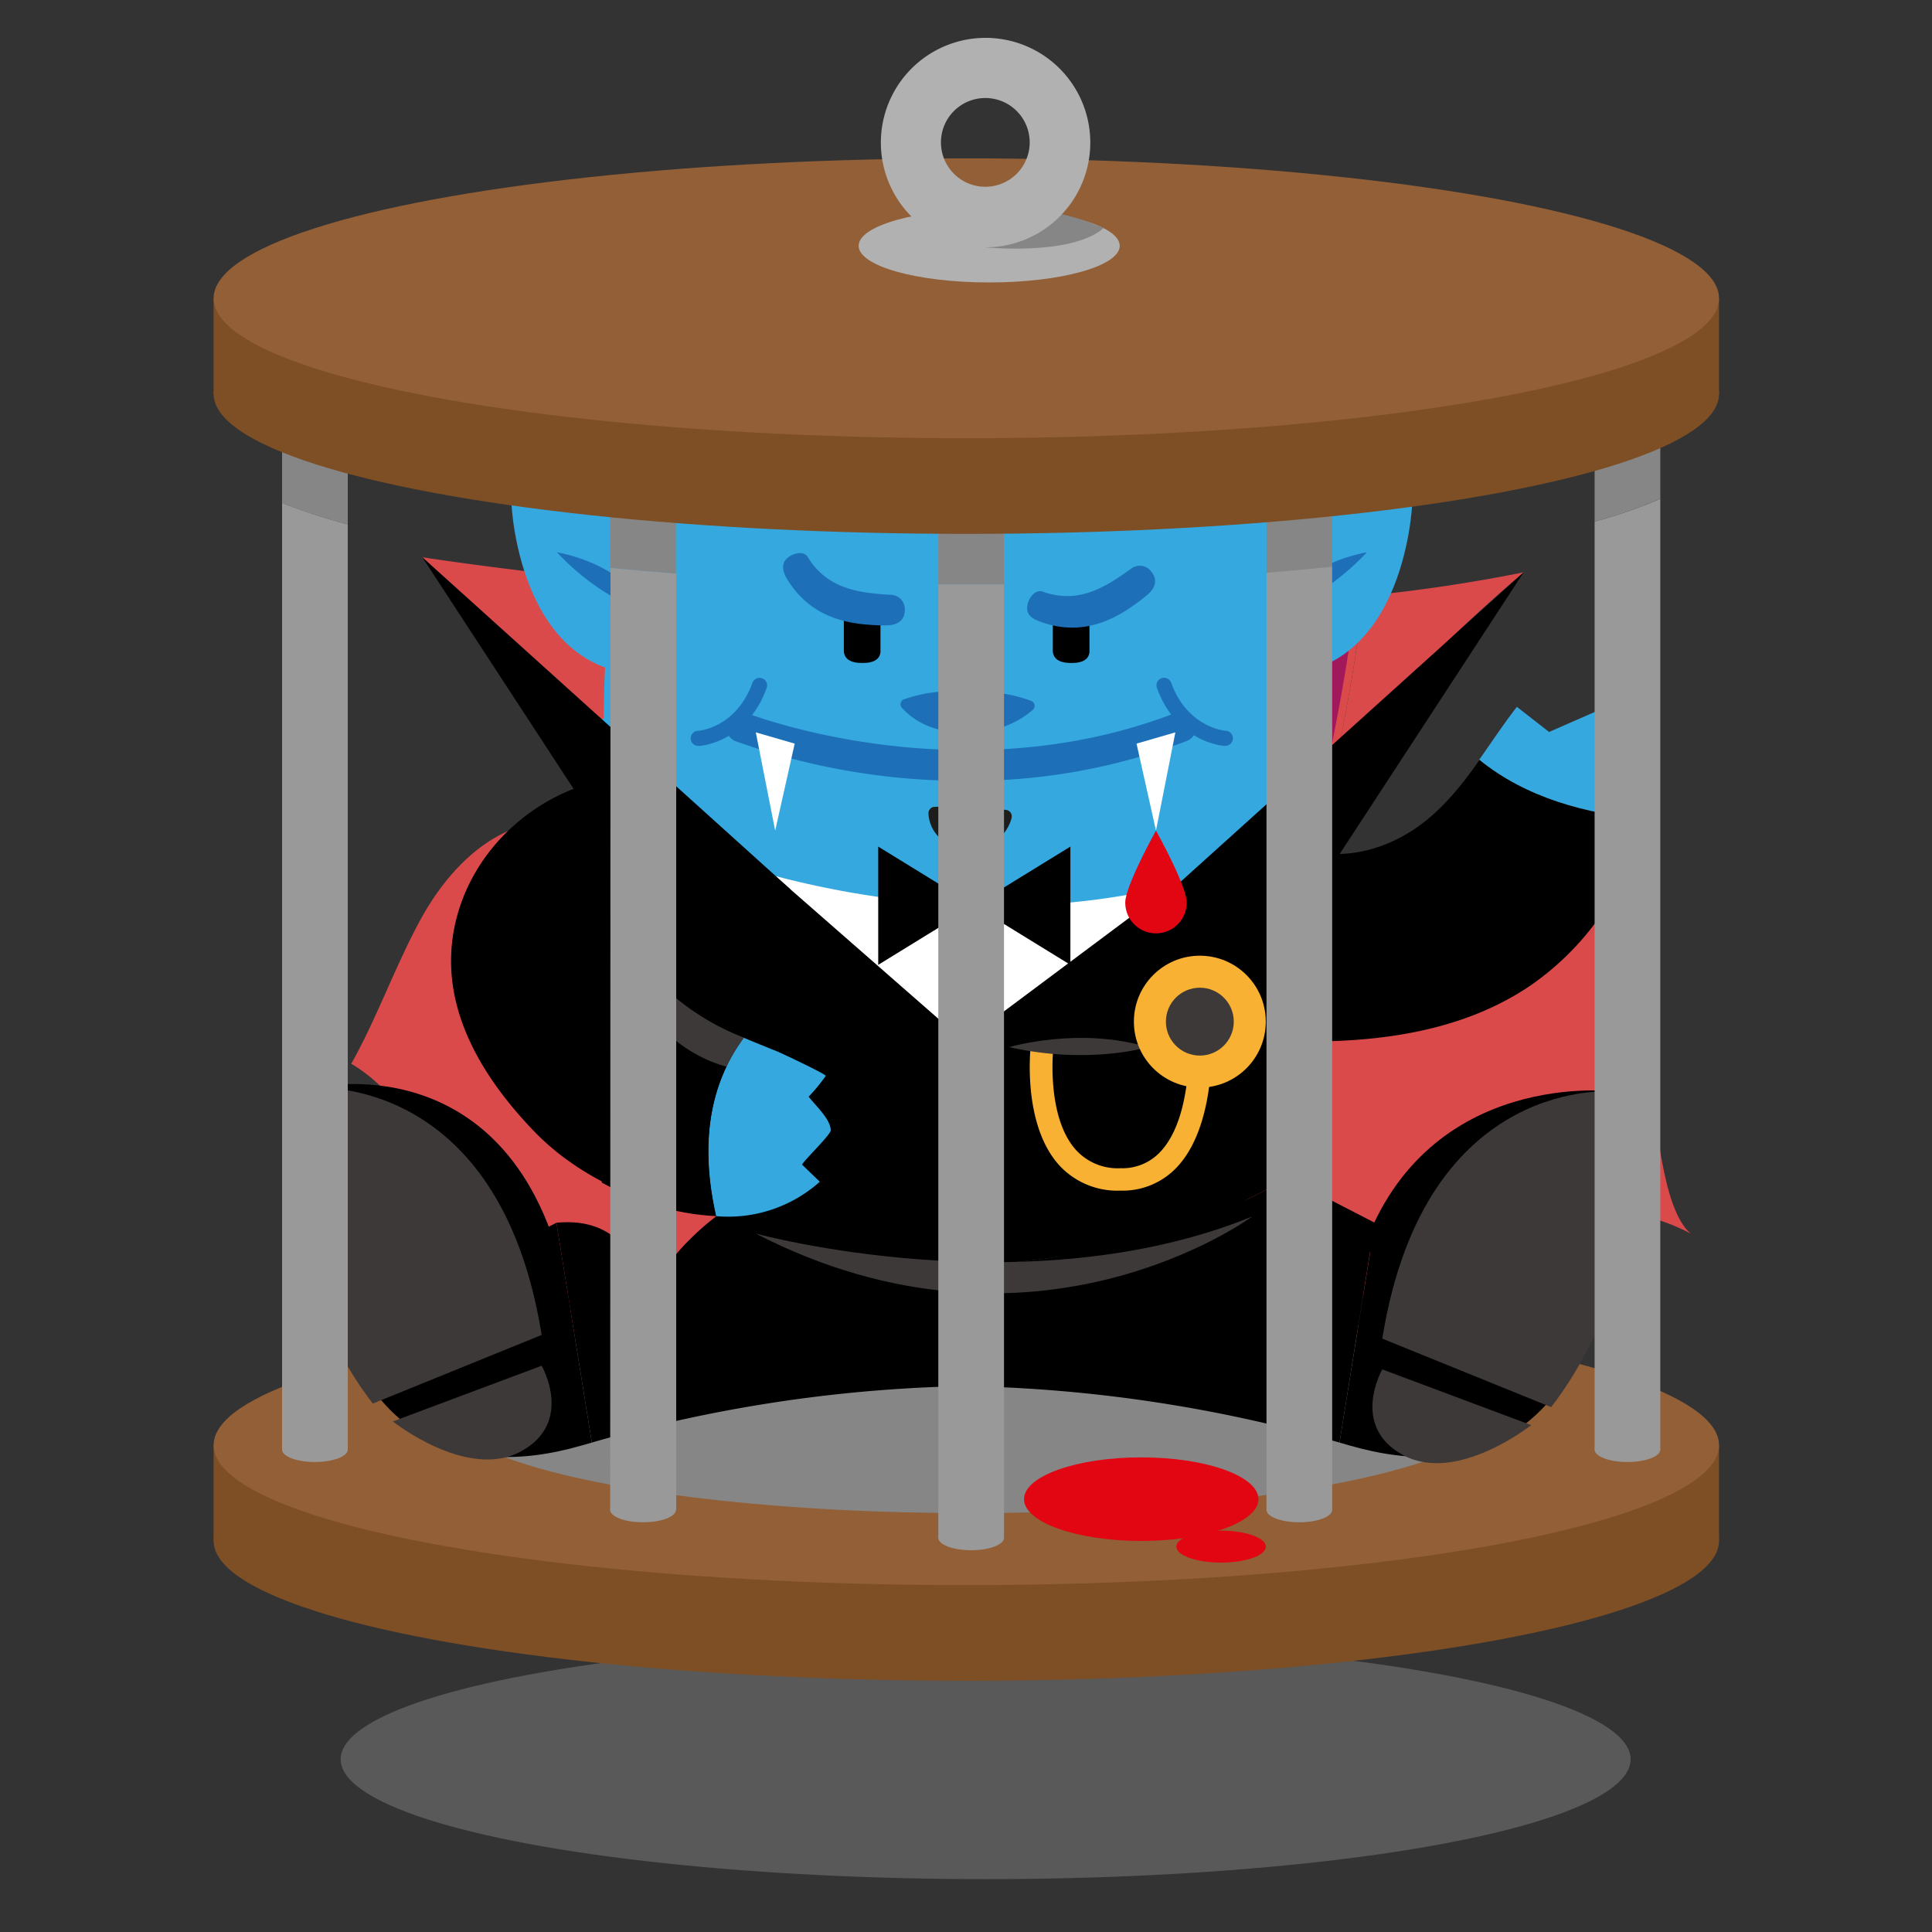 <svg xmlns="http://www.w3.org/2000/svg" viewBox="0 0 300 300"><rect x="0" y="0" width="300" height="300" fill="#333333" stroke="none"/><defs><style>.cls-1{isolation:isolate;}.cls-2{fill:gray;opacity:0.5;}.cls-3{fill:#7e4e24;}.cls-4{fill:#925f36;}.cls-5{fill:#db4a4b;}.cls-21,.cls-6{fill:#868686;}.cls-6{mix-blend-mode:multiply;}.cls-13,.cls-16,.cls-17,.cls-18,.cls-7{fill-rule:evenodd;}.cls-18,.cls-8{fill:#3d3938;}.cls-13,.cls-9{fill:#35a8e0;}.cls-10{fill:#a2195b;}.cls-11{fill:#f8b133;}.cls-12{fill:#fff;}.cls-14,.cls-16{fill:#1d70b7;}.cls-15{fill:#1d1d1b;}.cls-17,.cls-19{fill:#e20613;}.cls-20{fill:#999;}.cls-22{fill:#b1b1b1;}</style></defs><title>Artboard 7</title><g class="cls-1"><g id="Layer_1" data-name="Layer 1"><ellipse class="cls-2" cx="153.05" cy="273.18" rx="100.15" ry="18.61"/><ellipse class="cls-3" cx="150.05" cy="239.26" rx="116.88" ry="21.73"/><rect class="cls-3" x="33.17" y="224.41" width="233.76" height="14.85"/><ellipse class="cls-4" cx="150.05" cy="224.41" rx="116.88" ry="21.73"/><path class="cls-5" d="M83.18,127.72c-8,1.44-14.07,8.06-17.94,15.18s-6.72,15.22-10.7,22.28a23.88,23.88,0,0,1,10.54,13.19,25.34,25.34,0,0,1-.69,17.4l6.58.78c2.89.34,5.86.72,8.38,2.17a14.44,14.44,0,0,1,5.72,6.89c1.21,2.78,2.88,6.26,3.48,9.24a39.39,39.39,0,0,1,22.7-26.18c-11.13-4.92-20.29-15-25.44-26A49.57,49.57,0,0,1,83.18,127.72Z"/><path class="cls-5" d="M192.49,160.36c23.38-3.72,47.09-15.57,63.67-32.47-.8,11.45.35,15.71-.45,27.16-.32,4.59.76,15.42,1.5,20s1.84,13.52,5.33,16.52c-5.69-3.13-15.72-5.29-21.72-2.8s-11.35,6.32-17.27,9a49.09,49.09,0,0,1-37.25,1.09A176.34,176.34,0,0,0,192.49,160.36Z"/><ellipse class="cls-6" cx="150.68" cy="218.5" rx="82.01" ry="16.46"/><path class="cls-7" d="M93.44,186v26.63H202.9V181C172.23,201.17,126.27,200.56,93.44,186Z"/><g id="JJsqev"><path class="cls-7" d="M83.15,191.54c-1.81-1.89-3.32-3-4.27-4.53-5.42-8.51-13.14-7.82-20.5-4.19-7.54,3.72-9.73,10.28-7.21,18.77,6,20.37,19.28,28.64,39.23,22.84l1.5-.42-5.5-34.14Z"/><path d="M49.81,168.76s32.1-6.91,38.74,34.49L59.84,217.78S41,194.87,49.81,168.76Z"/><path class="cls-8" d="M47.87,168.92s29.59-3,36.24,38.37L57.9,217.94S39,195,47.87,168.92Z"/><path class="cls-8" d="M84.11,212.07,61,220.72s11.52,9.17,19.86,4.67S84.11,212.07,84.11,212.07Z"/><path class="cls-7" d="M153.42,206.29c-3.65,2.05-7.81,5.57-12.23,6-4.69.41-13.4-2-13.83-4.3-1.15-6.24-5-3.72,4.08-9.17a14.62,14.62,0,0,0,4.81-4.5L97.8,184,86.4,189.86,91.9,224a224.78,224.78,0,0,1,61.52-8.81Z"/></g><g id="JJsqev-2" data-name="JJsqev"><path class="cls-7" d="M216.73,191.54c1.81-1.89,3.32-3,4.27-4.53,5.42-8.51,13.14-7.82,20.5-4.19,7.54,3.72,9.73,10.28,7.21,18.77-6,20.37-19.28,28.64-39.23,22.84L208,224l5.5-34.14Z"/><path class="cls-7" d="M146.45,206.29c3.65,2.05,7.81,5.57,12.23,6,4.69.41,13.4-2,13.83-4.3,1.15-6.24,5-3.72-4.08-9.17a14.62,14.62,0,0,1-4.81-4.5L202.08,184l11.39,5.87L208,224a224.78,224.78,0,0,0-61.52-8.81Z"/></g><line class="cls-9" x1="216.73" y1="191.54" x2="246.45" y2="207.86"/><path class="cls-5" d="M236.59,88.87a248.24,248.24,0,0,1-24.91,3.69c-.86,8.44-2.42,16.63-4,24.7A297.85,297.85,0,0,1,236.59,88.87Z"/><path class="cls-5" d="M65.58,86.53c8.61,7.84,37.85,46.28,37.85,46.28l90.35,5.26a44.31,44.31,0,0,1,4.1-7.92c-1-12.12-1.36-24.24-2-36.36C134.06,97.22,65.58,86.53,65.58,86.53Z"/><path class="cls-5" d="M211.68,92.57c-5.18.52-10.46.92-15.79,1.22.63,12.12.95,24.24,2,36.36a112.28,112.28,0,0,1,9.79-12.88C209.26,109.19,210.81,101,211.68,92.57Z"/><path class="cls-10" d="M210.5,92.57c-5.18.52-10.46.92-15.79,1.22.63,12.12.95,24.24,2,36.36a112.28,112.28,0,0,1,9.79-12.88C208.08,109.19,209.64,101,210.5,92.57Z"/><path class="cls-7" d="M93.44,126v60c32.83,14.55,78.79,15.16,109.46-5V129.36C170.79,147,126.84,142.48,93.44,126Z"/><path class="cls-11" d="M174,184.88a12.26,12.26,0,0,1-9.58-4c-5.68-6.36-4.42-18-4.37-18.45l3.5.4c0,.1-1.12,10.53,3.5,15.71a8.77,8.77,0,0,0,6.95,2.86,8.05,8.05,0,0,0,6.3-2.68c5.46-6,4.22-19.74,4.21-19.87l3.5-.34c.06.63,1.4,15.41-5.11,22.57A11.55,11.55,0,0,1,174,184.88Z"/><polygon class="cls-12" points="120.37 136.02 149.69 161.68 182.21 137.39 120.37 136.02"/><path class="cls-13" d="M93.44,111.62V126c33.4,16.48,77.35,21,109.46,3.36V111.62Z"/><path class="cls-7" d="M161.85,93.4c0,5.32-5.74,13-12.82,13s-12.82-7.7-12.82-13,5.74-9.63,12.82-9.63S161.85,88.08,161.85,93.4Z"/><g id="VMQt43"><path class="cls-7" d="M123.4,103.54c0,2.44-.74,3.94-3.06,3.94-2,0-2.93-1.22-3-3.14-.07-2.1.73-3.56,3-3.59A2.78,2.78,0,0,1,123.4,103.54Z"/><path class="cls-7" d="M147.93,115.89a2.73,2.73,0,0,0-2.82,2.76,2.53,2.53,0,0,0,2.51,3,4.57,4.57,0,0,0,.57,0v-5.69Z"/><path class="cls-13" d="M147.91,108.15a2.78,2.78,0,0,0,0,5.56l.29,0v-5.53Z"/></g><g id="VMQt43-2" data-name="VMQt43"><path class="cls-13" d="M202.69,125.71c-.18-11,2.49-25-.83-35.64-3.1-9.93-11.45-20.06-20.22-25.41-8.57-5.22-18.7-7.54-28.73-7.72-14.86-.26-30.8-.41-43,9.46-18.47,15-15.88,38.17-16.26,59.31,0,1.57-.75,3.33.62,4.75,2.55-4.95,7.7-3.95,11.74-4.53,14-2,28.06,4.38,42.18,4.49,14.08-.11,28.15-6.5,42.14-4.49,4,.58,9.18-.42,11.74,4.53C203.43,129,202.71,127.28,202.69,125.71Z"/></g><path d="M229.75,118c-2.67,3.78-5.51,7.41-9.36,10.21-5.65,4.12-13.52,6-19.71,2.72-7.54,6.45-7.78,21.85-3.19,30.64,13.74.66,28.66-.64,40.32-8.65a43.35,43.35,0,0,0,12.2-13,63.69,63.69,0,0,0,4.16-8,29,29,0,0,0,1.54-4.61C246.33,126.38,237,123.86,229.75,118Z"/><path class="cls-9" d="M257.22,118.76l-4.28-.46-3.89-8.37-8.51,3.73-5-3.9c-2.07,2.65-3.91,5.46-5.84,8.2,7.22,5.9,16.58,8.42,26,9.25C256.4,124.46,256.77,121.67,257.22,118.76Z"/><path class="cls-9" d="M129,175.49c-.06-1.76-2.43-3.88-3.43-5.2a28.79,28.79,0,0,0,2.65-3.22c.2-.2-6.72-3.47-7.48-3.78-1.78-.73-3.53-1.42-5.25-2.15-6,8.1-6.52,18-4.32,27.7a21.36,21.36,0,0,0,16.13-5.34l-2.73-2.63C124.36,180.64,129.06,176.18,129,175.49Z"/><path d="M97.49,141.48a35.8,35.8,0,0,1,.31-5.06c.51-5.5-2.71-10.27-4.9-15.16-10.83,2.69-19.8,11.26-22.23,22.23-2.77,12.51,4,23.62,12.38,32.3,5.85,6,13.53,9.82,21.6,11.92a35.62,35.62,0,0,0,6.55,1.12c-1.81-8-1.8-16.08,1.61-23.2C102.43,162.81,94.51,151.75,97.49,141.48Z"/><path class="cls-8" d="M112.81,165.63a27,27,0,0,1,2.71-4.5A38.44,38.44,0,0,1,105,155c-3.69-3.18-7-8-7.49-13,0-.18,0-.35,0-.53C94.51,151.75,102.43,162.81,112.81,165.63Z"/><path class="cls-7" d="M169.17,95.33c-.14-.93-1-1.54-2.85-1.55s-2.69.72-2.84,1.55v5.86h0c.14,1.09.92,1.75,2.86,1.76s2.77-.68,2.83-1.76V95.33Z"/><path class="cls-7" d="M136.72,95.33c-.14-.93-1-1.54-2.85-1.55s-2.69.72-2.84,1.55v5.86h0c.14,1.09.92,1.75,2.86,1.76s2.77-.68,2.83-1.76V95.33Z"/><polygon points="151.29 140.64 136.37 149.82 136.37 131.46 151.29 140.64 151.29 140.64"/><polygon points="151.29 140.64 166.21 149.82 166.21 131.46 151.29 140.64 151.29 140.64"/><path class="cls-7" d="M149,83.77S140,58.4,109.91,66.4c0,0,38.58-31.93,78.75,3.65C188.66,70.05,161.31,60,149,83.77Z"/><path class="cls-14" d="M150.13,121.25a105.12,105.12,0,0,1-36-6.19,2.35,2.35,0,0,1,1.74-4.36c.33.13,33.27,12.94,66.65,0a2.35,2.35,0,1,1,1.7,4.38A94.11,94.11,0,0,1,150.13,121.25Z"/><path class="cls-15" d="M145.14,125.29c1.55-.09,2.63,0,3.49,0s1.41,0,2,0,1.26.12,2.18.16a33.41,33.41,0,0,1,3.51.33h0a1,1,0,0,1,.78,1.09l0,.08a6.33,6.33,0,0,1-2.34,3.51,7.17,7.17,0,0,1-4.32,1.42,6.56,6.56,0,0,1-4.39-1.66,5.5,5.5,0,0,1-1.88-3.94,1,1,0,0,1,.91-1Z"/><path class="cls-14" d="M140.42,108.58a22,22,0,0,1,5.13-1.14,32.76,32.76,0,0,1,4.68-.19,43.77,43.77,0,0,1,4.75.34,22.84,22.84,0,0,1,5.14,1.24h0a.83.83,0,0,1,.48,1.07.84.84,0,0,1-.22.32,13.8,13.8,0,0,1-4.84,2.72,17.87,17.87,0,0,1-5.33.89,15.26,15.26,0,0,1-5.39-.84,11.25,11.25,0,0,1-4.77-3.07.84.84,0,0,1,.34-1.35Z"/><polygon class="cls-12" points="117.36 113.72 120.37 128.98 123.4 115.47 117.36 113.72"/><polygon class="cls-12" points="182.51 113.72 179.5 128.98 176.48 115.47 182.51 113.72"/><path class="cls-9" d="M104.37,86.71s-5.28-9.28-24.94-8.43c0,0,1.15,29.13,24.18,26.28Z"/><path class="cls-14" d="M86.47,85.76S97,87.38,100.36,95C100.36,95,93.51,93.24,86.47,85.76Z"/><path class="cls-9" d="M194.34,86.71s5.28-9.28,24.94-8.43c0,0-1.15,29.13-24.18,26.28Z"/><path class="cls-14" d="M212.25,85.76S201.7,87.38,198.36,95C198.36,95,205.2,93.24,212.25,85.76Z"/><polygon points="65.58 86.53 122.71 138.07 94.27 130.46 65.58 86.53 65.58 86.53"/><polygon points="236.59 88.87 179.45 140.41 207.89 132.81 236.59 88.87 236.59 88.87"/><path class="cls-16" d="M175.78,94.17a30.31,30.31,0,0,0,2.54-1.94c1.09-1,1.47-2.26.42-3.51a2.22,2.22,0,0,0-3.15-.38c-4.13,3-8.27,5.48-13.74,3.51-1-.34-2.09.83-2.32,2.16-.26,1.52.88,2.11,1.93,2.5C166.55,98.4,171.21,97.38,175.78,94.17Z"/><path class="cls-16" d="M134.77,97a30.31,30.31,0,0,0,3.19.1c1.48-.1,2.57-.83,2.54-2.46a2.22,2.22,0,0,0-2.21-2.28c-5.08-.29-9.88-.95-12.89-5.91-.53-.87-2.14-.67-3.16.22s-.65,2.2-.07,3.16C124.94,94.46,129.21,96.6,134.77,97Z"/><path class="cls-14" d="M108.46,115.82a1.17,1.17,0,0,1-.08-2.34c.26,0,5.94-.52,8.46-7.45a1.17,1.17,0,1,1,2.21.8c-3.07,8.44-10.21,9-10.51,9Z"/><path class="cls-14" d="M190.23,115.82h-.07c-.3,0-7.45-.56-10.51-9a1.17,1.17,0,0,1,2.21-.8c2.55,7,8.39,7.45,8.45,7.45a1.17,1.17,0,0,1-.07,2.34Z"/><path class="cls-17" d="M184.27,140.16a4.77,4.77,0,0,1-9.54,0c0-2.63,4.77-11.18,4.77-11.18S184.27,137.52,184.27,140.16Z"/><path class="cls-18" d="M117.34,191.54s42.23,11.59,77.1-2.64C194.44,188.9,160.64,213.89,117.34,191.54Z"/><path d="M250.88,169.49s-29.1-3.82-39.2,24.48l19.6,8Z"/><path class="cls-8" d="M250.88,169.49s-29.59-3-36.24,38.37l26.21,10.64S259.74,195.59,250.88,169.49Z"/><path class="cls-8" d="M214.64,212.64l23.12,8.65s-11.52,9.17-19.86,4.67S214.64,212.64,214.64,212.64Z"/><path class="cls-5" d="M88.25,180.27s9.76,8,23,8.57c0,0-9.38,6.83-10.85,14.42,0,0-.33-14.73-14-13.39Z"/><ellipse class="cls-19" cx="177.21" cy="232.79" rx="18.2" ry="6.49"/><ellipse class="cls-19" cx="189.61" cy="240.16" rx="6.95" ry="2.48"/><path class="cls-8" d="M156.71,162.6s10.81-3.23,21.51,0C178.22,162.6,169.08,165.38,156.71,162.6Z"/><circle class="cls-11" cx="186.31" cy="158.64" r="10.24"/><circle class="cls-8" cx="186.31" cy="158.64" r="5.27"/><ellipse class="cls-20" cx="48.9" cy="225.09" rx="5.1" ry="1.93"/><ellipse class="cls-20" cx="252.71" cy="225.09" rx="5.1" ry="1.93"/><ellipse class="cls-20" cx="99.85" cy="234.45" rx="5.1" ry="1.93"/><ellipse class="cls-20" cx="201.76" cy="234.45" rx="5.1" ry="1.93"/><ellipse class="cls-20" cx="150.8" cy="238.79" rx="5.1" ry="1.93"/><path class="cls-21" d="M43.8,60V78.11A88.72,88.72,0,0,0,54,81.42V56.66A88.72,88.72,0,0,0,43.8,60Z"/><path class="cls-21" d="M247.61,57.08V81a77.9,77.9,0,0,0,10.2-3.54V60.61A77.89,77.89,0,0,0,247.61,57.08Z"/><path class="cls-21" d="M94.75,65V88.19q5,.5,10.2.9V65Z"/><path class="cls-21" d="M196.66,65V89q5.24-.42,10.2-.94V65Z"/><path class="cls-21" d="M145.7,69.39V90.75l4.35,0,5.85,0V69.39Z"/><ellipse class="cls-3" cx="150.05" cy="61.17" rx="116.88" ry="21.73"/><rect class="cls-3" x="33.17" y="46.32" width="233.76" height="14.85"/><ellipse class="cls-4" cx="150.05" cy="46.32" rx="116.88" ry="21.73"/><ellipse class="cls-22" cx="153.6" cy="38.17" rx="20.27" ry="5.69"/><path class="cls-21" d="M153,38.41s13.47,1.35,18.36-3c0,0-6.68-3-11.47-2.68Z"/><path class="cls-22" d="M153,5.88A16.26,16.26,0,1,0,169.3,22.15,16.26,16.26,0,0,0,153,5.88ZM153,29a6.89,6.89,0,1,1,6.89-6.89A6.89,6.89,0,0,1,153,29Z"/><path class="cls-20" d="M43.8,225.09H54V81.42a88.72,88.72,0,0,1-10.2-3.32Z"/><path class="cls-20" d="M247.61,225.09h10.2V77.47A77.9,77.9,0,0,1,247.61,81Z"/><path class="cls-20" d="M94.75,234.45H105V89.09q-5.23-.41-10.2-.9Z"/><path class="cls-20" d="M196.66,234.45h10.2V88q-5,.51-10.2.94Z"/><path class="cls-20" d="M145.7,90.75v148h10.2V90.74l-5.85,0Z"/></g></g></svg>
